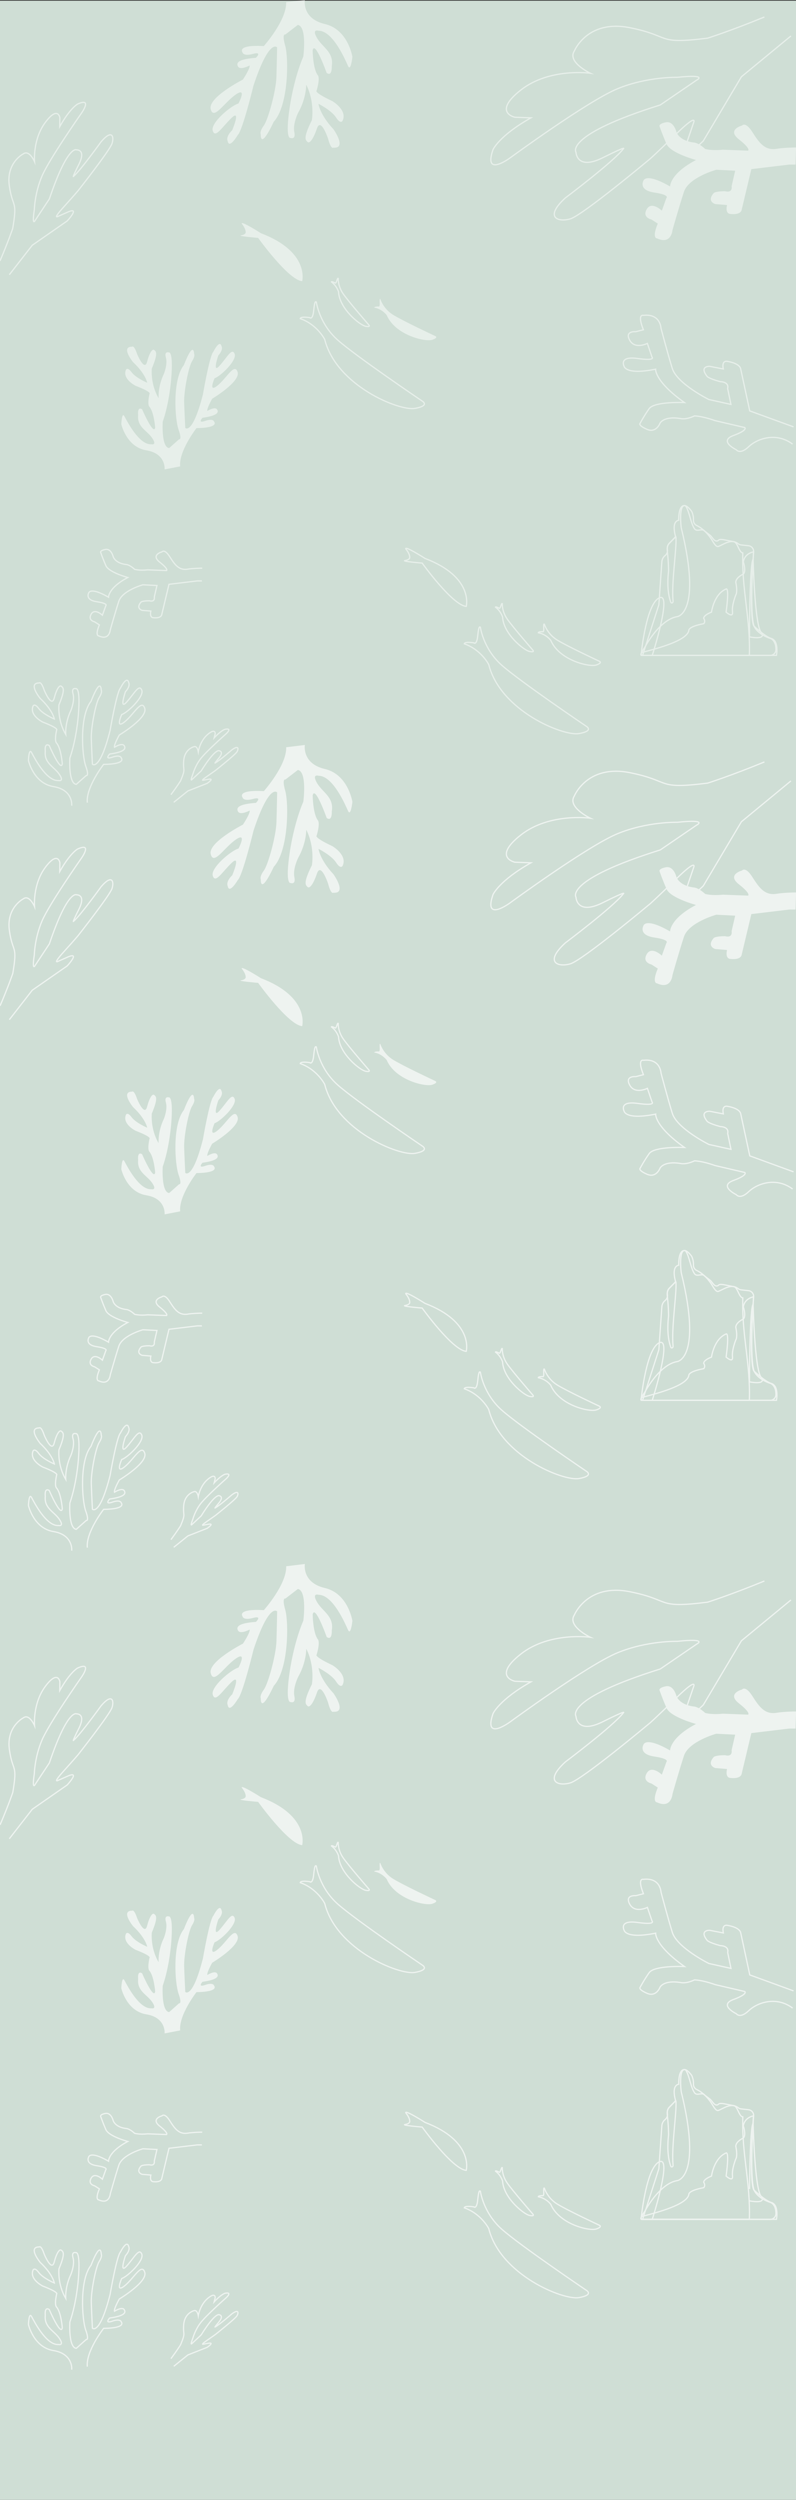 <?xml version="1.0" encoding="utf-8"?>
<!-- Generator: Adobe Illustrator 22.0.1, SVG Export Plug-In . SVG Version: 6.00 Build 0)  -->
<svg version="1.1" xmlns="http://www.w3.org/2000/svg" xmlns:xlink="http://www.w3.org/1999/xlink" x="0px" y="0px"
	 viewBox="0 0 1920 6023.2" style="enable-background:new 0 0 1920 6023.2;" xml:space="preserve">
<rect x="0" y="0" width="1920" height="6023.2" fill="#333333" stroke="none"/>
<style type="text/css">
	.st0{fill:#CFDED5;}
	.st1{opacity:0.5;}
	.st2{fill:none;stroke:#FFFFFF;stroke-width:3;stroke-miterlimit:10;}
	.st3{fill:#FFFFFF;}
	.st4{opacity:0.64;}
	.st5{display:none;}
</style>
<g id="圖層_1">
	<rect y="1.7" class="st0" width="1920" height="6023.2"/>
	<g class="st1">
		<path class="st2" d="M22.5,661.9l55.3-71l84.2-58.5c0,0,32.4-34.6,2.1-21.7l-24.2,10.7c0,0-14.1,8.1,14-23
			c28-31.1,34.4-38.9,34.4-38.9s76.6-97.1,82-113.9c5.3-16.8-0.1-34.8-26.4-4.1c0,0-49.4,68.7-66.2,83.1c0,0-5.9,8.2,12.4-28.3
			c18.3-36.4-5.2-35.2-5.2-35.2s-21-14.3-65.8,118.1L85,530.8c0,0-8.5,17-2.2-25.6c0,0,0.9-39.9,18.5-81
			c17.6-41.1,94.8-151,94.8-151s28.3-39.3-9.1-22.4c0,0-18.2,10.1-42.9,54.3l0.3-21.3c0,0-4.5-29.7-35.1,11.1
			c-30.6,40.9-26,94.6-26,94.6S70.7,360,56,370.9c0,0-41.5,21-33.5,76.8c8,55.8,20.1,31.8,8.2,102.7c0,0-10.5,31-30.7,78.2"/>
		<path class="st2" d="M419.1,1933.1l34.1-27.4l46.3-18.2c0,0,19.2-12.7,3.4-10l-12.6,2.3c0,0-7.6,2.2,9.2-9.3
			c16.7-11.6,20.6-14.5,20.6-14.5s47.1-37.3,51.5-44.6c4.4-7.4,3.8-16.5-12-4.9c0,0-31,26.9-40.6,31.8c0,0-3.7,3.2,9-12
			c12.7-15.2,1.5-17.2,1.5-17.2s-8.3-9.1-44.3,48.4l-21.9,20.5c0,0-5.9,7.1,1.8-12.4c0,0,4.9-18.8,17.8-36.2
			c12.9-17.5,61.7-60.7,61.7-60.7s17.8-15.4-1.8-11.6c0,0-9.7,2.7-26.3,20.9l2.5-10c0,0,1.2-14.6-17.8,1.3
			c-19,15.9-22.9,41.8-22.9,41.8s-2.6-15.4-10.7-11.9c0,0-21.9,5.3-24.4,32.6c-2.5,27.3,5.9,17.3-7.6,49.4c0,0-8.4,13.5-23.3,33.5"
			/>
		<path class="st2" d="M1914.1,1028.5L1808.4,990L1786.6,889c0,0-0.3-12.8-31.5-18.2c0,0-15.1-4.5-10.5,18.2l-33-6.4
			c0,0-25.3-0.9-6.5,23.6c0,0,1.4,5,32.3,13.4c0,0,21.6-0.2,17.7,16.5l8,38.3l-53.3-11.8c0,0-76.8-38-88.3-75.2
			c-11.5-37.2-27.2-96.8-27.2-96.8s-1.1-35.4-42.4-30.8c0,0-15.8-4.9,0,34.7l-18.5,4.7c0,0-27.1-2.6-14.6,20.4
			c12.5,23,42.7,7.8,42.7,7.8l11.1,32.8c0,0,10.7,9.9-35,3.5c-45.7-6.4-32.3,18.7-32.3,18.7s3.1,21.8,76.1,7.1c0,0-3,28.8,69.5,80.4
			c0,0-72.6-3.2-85.2,14.8c-12.6,18-21.8,35.3-21.8,35.3s-5.6,4.7,16.7,14.4c22.3,9.7,31.3-14.6,31.3-14.6s8.2-17.9,49.5-11.4
			c0,0,12.1,3.8,33.7-6.3c0,0,17.2-0.1,49.9,11.4l71.3,16.6c0,0,9,5.9-27.4,19.3c-36.4,13.4,7,34.2,7,34.2s8.8,12.8,30-7.3
			c21.1-20.1,67-35.5,105.8-6.3"/>
		<path class="st2" d="M1907.8,86.6l-119.5,98.4l-91.9,154.5c0,0-57.3,58.3-39,1.9l15.3-45c0,0,12.3-26-39.5,24.3
			c-51.7,50.3-64.8,61.7-64.8,61.7s-163.3,136.4-192.9,145c-29.7,8.6-63.3-3.5-11.9-50.5c0,0,116.3-87.4,139.6-117.9
			c0,0,13.8-10.4-49.2,21c-63.1,31.4-64.7-13.1-64.7-13.1s-29.5-41.1,203.3-114l87.8-59.9c0,0,29.5-14.6-46.9-6.7
			c0,0-72.3-2-144,27.5c-71.7,29.5-258,165.8-258,165.8s-66.6,50-42.2-19.4c0,0,15.2-33.6,91.4-76.3l-38.7-1.4
			c0,0-54.8-11.4,14.3-65.6c69-54.2,167.5-40.5,167.5-40.5s-56-26.5-38.6-53.3c0,0,31.1-76.8,133.8-56.4
			c102.7,20.4,61.2,41.1,187.9,25.2c0,0,54.5-17.1,136.9-51"/>
		<path class="st3" d="M397,1131c0,0,0.2-1.9,0-5c-0.8-10.6-6.8-34.9-44-41c-48-7.7-60.4-62.8-60.4-62.8s1.1-31.1,7.6-19.1
			c6.5,12,35.6,69.4,64.9,67.3c0,0,14.6,3.5,1.9-15.1c-12.7-18.6-36.6-26-33.8-55.5c0,0-2.7-21.2,9.5-13.8c0,0,28.4,65.4,31.6,43.9
			c0,0-2.9-36.8-13.7-49.6c0,0-6.1-3.4,0-31.6c0,0,6.8-3.6-33.6-19.2c0,0-32.4-16-23.3-38.4c0,0,3.3-8.2,13.7,5.7
			c10.3,13.9,37.7,25.4,37.7,25.4s-3.7-21.2-34.1-49.6c0,0-30.8-37.5-2.4-37.3c0,0,4.6-5,12.1,17.6c0,0,17.7,43,24,19.1
			c6.3-23.9,13.4-32.2,17.3-28.7c3.9,3.5,10.5,5.9-5.8,44.7c0,0-4,37.1,16.4,71.4c0,0-2.4-27.2,12.6-58.4c0,0,9.5-22.9,5-39.3
			c-4.6-16.4,6.9-12.6,6.9-12.6s11.5-5.4,5.9,63.4c0,0-4.1,56.9-20.5,103.7c0,0-3.9,61.2,15.5,63.4l23.9-21.2c0,0,8,2.5-1.1-22.8
			c-9.1-25.2-15.4-121.2,12.8-156.1c0,0,22.3-60,24.7-26.6c0,0,3.1,4.5-5.2,17.7c-8.2,13.3-19.9,72.3-18.9,99.7
			c1,27.4,2.7,60.8,2.7,60.8s17.3,18,42.6-81c0,0,16-93.5,25.1-102.6c0,0,15.2-30.7,19.7-13.5c0,0,5.4,7.9-7.8,22.5
			c0,0-15.5,45.4,3,24.8c18.6-20.6,29.9-44.3,36.4-28.9c6.5,15.4-33.3,53.8-48.4,59.1c0,0-16,35.8,6.6,17.9
			c22.6-17.9,41.4-56.3,49-33.1c7.6,23.2-61.3,64.4-61.3,64.4s-13.4,23.5-11.7,29.5c0,0,18.3-11.6,23.5-3.7
			c5.2,7.9-1.4,15.4-35.2,20.1c0,0-13.2,14.4,6.6,7.5c19.8-6.9,21.5,1.9,21.5,1.9s13.6,14.8-42.6,15.5c0,0-43.1,55.4-39.3,92.2"/>
		<path class="st2" d="M173,1941.2c0,0,0.2-1.9,0-5c-0.8-10.6-6.8-34.9-44-41c-48-7.7-60.4-62.8-60.4-62.8s1.1-31.1,7.6-19.1
			c6.5,12,35.6,69.4,64.9,67.3c0,0,14.6,3.5,1.9-15.1c-12.7-18.6-36.6-26-33.8-55.5c0,0-2.7-21.2,9.5-13.8c0,0,28.4,65.4,31.6,43.9
			c0,0-2.9-36.8-13.7-49.6c0,0-6.1-3.4,0-31.6c0,0,6.8-3.6-33.6-19.2c0,0-32.4-16-23.3-38.4c0,0,3.3-8.2,13.7,5.7
			c10.3,13.9,37.7,25.4,37.7,25.4s-3.7-21.2-34.1-49.6c0,0-30.8-37.5-2.4-37.3c0,0,4.6-5,12.1,17.6c0,0,17.7,43,24,19.1
			c6.3-23.9,13.4-32.2,17.3-28.7c3.9,3.5,10.5,5.9-5.8,44.7c0,0-4,37.1,16.4,71.4c0,0-2.4-27.2,12.6-58.4c0,0,9.5-22.9,5-39.3
			c-4.6-16.4,6.9-12.6,6.9-12.6s11.5-5.4,5.9,63.4c0,0-4.1,56.9-20.5,103.7c0,0-3.9,61.2,15.5,63.4l23.9-21.2c0,0,8,2.5-1.1-22.8
			c-9.1-25.2-15.4-121.2,12.8-156.1c0,0,22.3-60,24.7-26.6c0,0,3.1,4.5-5.2,17.7c-8.2,13.3-19.9,72.3-18.9,99.7
			c1,27.4,2.7,60.8,2.7,60.8s17.3,18,42.6-81c0,0,16-93.5,25.1-102.6c0,0,15.2-30.7,19.7-13.5c0,0,5.4,7.9-7.8,22.5
			c0,0-15.5,45.4,3,24.8c18.6-20.6,29.9-44.3,36.4-28.9c6.5,15.4-33.3,53.8-48.4,59.1c0,0-16,35.8,6.6,17.9
			c22.6-17.9,41.4-56.3,49-33.1c7.6,23.2-61.3,64.4-61.3,64.4s-13.4,23.5-11.7,29.5c0,0,18.3-11.6,23.5-3.7
			c5.2,7.9-1.4,15.4-35.2,20.1c0,0-13.2,14.4,6.6,7.5c19.8-6.9,21.5,1.9,21.5,1.9s13.6,14.8-42.6,15.5c0,0-43.1,55.4-39.3,92.2"/>
		<path class="st3" d="M735.4,0c0,0-0.4,2.2-0.4,5.9c0.1,12.6,5.1,41.8,48.7,52c56.1,13.1,66.3,79.1,66.3,79.1s-3.8,36.6-10.5,22
			C832.8,144.2,803,74,768.2,74c0,0-17-5.4-3.5,17.7c13.5,23,41.2,33.7,35.5,68.4c0,0,1.4,25.3-12.3,15.6c0,0-28.3-79.6-33.8-54.4
			c0,0,0.5,43.7,12.2,59.7c0,0,6.9,4.6-2.6,37.3c0,0-8.3,3.6,38.1,25.4c0,0,36.9,21.6,24.5,47.3c0,0-4.6,9.4-15.7-7.9
			c-11.1-17.3-42.4-33-42.4-33s2.7,25.4,36.2,61.4c0,0,33.3,46.8-0.2,44.3c0,0-5.8,5.6-12.9-21.8c0,0-17.4-52.2-26.8-24.5
			c-9.4,27.7-18.4,37-22.7,32.5c-4.3-4.5-11.9-7.8,10.4-52.3c0,0,7.8-43.5-13.6-85.7c0,0,0.7,32.3-19.6,68c0,0-13.1,26.3-9.1,46
			c4.1,19.7-9.1,14.4-9.1,14.4s-14,5.4-1.8-75.3c0,0,9.4-66.9,32.6-120.9c0,0,9.5-72-13.2-76.2l-30,23.1c0,0-9.2-3.5-0.5,27
			c8.7,30.5,8.3,144.5-27.8,183.5c0,0-31.2,69.1-31.3,29.4c0,0-3.3-5.5,7.5-20.5c10.8-15,29.4-83.9,30.4-116.3
			c1-32.5,1.7-72.1,1.7-72.1s-19-22.7-57,92.2c0,0-26.5,109.2-38,119.1c0,0-20.5,35.1-24.3,14.3c0,0-5.7-9.8,11-26
			c0,0,22.1-52.3-1.6-29.6c-23.6,22.8-38.9,49.9-45.3,31.2c-6.4-18.7,43.7-60.8,62-66c0,0,21.8-41-6.4-21.6
			c-28.2,19.3-53.5,63.2-60.6,35.2c-7.1-28,77.7-71.2,77.7-71.2s17.8-26.7,16.2-33.9c0,0-22.6,12.2-28.1,2.4
			c-5.5-9.8,2.9-18.1,43.2-20.9c0,0,16.7-15.9-7.2-9.4c-24,6.5-25.2-4-25.2-4s-14.9-18.6,51.5-14.9c0,0,55.4-62,53.9-105.7"/>
		<path class="st3" d="M1918.9,396.5c-1.3,0.2-13.8-0.1-15.7,0.1l-90.9,10.9l-23.3,97.9c0,0-0.8,13.1-27.4,10.1c0,0-12.9,0.5-8-21.5
			l-28.2-2.3c0,0-21.3-5.9-4.3-26c0,0,1.4-4.8,27.9-5c0,0,18.2,6,15.7-12.2l8.6-37.2l-45.5-2.3c0,0-66.6,18.2-78.1,53.3
			c-11.5,35.1-27.6,92-27.6,92s-2.6,36-37.2,20.1c0,0-13.5,0.8,1.7-35.7l-15.3-9.8c0,0-23-4.7-11.3-24.9
			c11.6-20.3,36.4,3.6,36.4,3.6l11-30.6c0,0,9.5-7.3-29.3-13.1c-38.8-5.8-26.3-28-26.3-28s3.7-21.6,64.5,13.4
			c0,0-1.1-30.4,62.5-63.8c0,0-61.3-16.4-71-38.3c-9.7-21.9-16.7-42.2-16.7-42.2s-4.5-6.3,14.8-10.3c19.3-3.9,25.7,23.4,25.7,23.4
			s6,20.6,41.2,25.2c0,0,10.4-0.7,28.1,15.6c0,0,14.5,4.7,42.6,1.8l60.9,2.3c0,0,7.9-3.6-22.1-27.2c-30-23.6,7.5-33.3,7.5-33.3
			s8.1-10.8,24.9,15.6c16.8,26.4,30.3,45.5,59.6,40.3c12.5-2.2,39.6-3.3,45.9-3"/>
		<path class="st2" d="M487,1399.6c-1,0.2-10.3-0.1-11.7,0.1l-67.7,8.1l-17.4,72.9c0,0-0.6,9.7-20.4,7.6c0,0-9.6,0.4-5.9-16l-21-1.7
			c0,0-15.9-4.4-3.2-19.4c0,0,1.1-3.6,20.8-3.7c0,0,13.5,4.5,11.7-9.1l6.4-27.7l-33.9-1.7c0,0-49.6,13.6-58.1,39.7
			c-8.5,26.1-20.5,68.5-20.5,68.5s-1.9,26.8-27.7,15c0,0-10.1,0.6,1.3-26.6l-11.4-7.3c0,0-17.1-3.5-8.4-18.6
			c8.7-15.1,27.1,2.6,27.1,2.6l8.2-22.8c0,0,7.1-5.4-21.8-9.7c-28.9-4.3-19.6-20.8-19.6-20.8s2.8-16.1,48,9.9
			c0,0-0.8-22.6,46.5-47.5c0,0-45.7-12.2-52.9-28.5c-7.2-16.3-12.4-31.4-12.4-31.4s-3.3-4.7,11-7.6c14.3-2.9,19.1,17.5,19.1,17.5
			s4.5,15.4,30.7,18.7c0,0,7.7-0.5,20.9,11.6c0,0,10.8,3.5,31.7,1.3l45.3,1.7c0,0,5.9-2.7-16.5-20.3c-22.3-17.6,5.6-24.8,5.6-24.8
			s6-8,18.5,11.6c12.5,19.6,22.5,33.9,44.3,30c9.3-1.6,29.5-2.4,34.2-2.2"/>
		<path class="st2" d="M1158.7,1511.2c0,0,6.8,51.8,51.4,91.4c44.6,39.6,203.8,147.1,203.8,147.1s20.3,11.2-17.5,17.8
			c-37.8,6.6-189.4-54.6-217.5-166.3c0,0-18-35.8-59-50c0,0-0.3-4.3,13.1-3.4c13.4,0.9,11.2,1.9,11.2,1.9s5.6,2.7,7.8-15.3
			C1154,1516.5,1155.1,1508,1158.7,1511.2z"/>
		<path class="st2" d="M1211.6,1454.5c0,0-1.3,18,11.7,36.8c13,18.8,61.7,74.8,61.7,74.8s6.4,6.3-7.5,3.6
			c-13.9-2.7-63.1-42.3-65.2-82.8c0,0-3.8-14.1-17.3-24.1c0,0,0.2-1.5,4.9,0.6c4.7,2,3.8,2.1,3.8,2.1s1.8,1.6,3.8-4.1
			C1209.5,1455.6,1210.5,1452.9,1211.6,1454.5z"/>
		<path class="st2" d="M1313,1503.8c0,0,6.8,22.8,29.7,37.5c22.9,14.6,102.3,51.6,102.3,51.6s10,3.6-6.6,9.3s-89.2-11-109.9-59.3
			c0,0-10.7-14.8-30.1-18.3c0,0-0.5-1.9,5.6-2.5c6.1-0.5,5.2,0.1,5.2,0.1s2.7,0.8,2.4-7.5C1311.3,1506.5,1311.1,1502.6,1313,1503.8z
			"/>
		<path class="st2" d="M1018.3,1356.7c0,0,73.1,101.8,106.3,104.3c0,0,18.9-70.5-99.5-115.6c0,0-48.4-30.9-46.4-23.1
			c0,0,10.1,11.8,9.6,21.1c0,0,0.4,5.1-11,7.1C965.8,1352.4,1018.3,1356.7,1018.3,1356.7z"/>
		<path class="st2" d="M763,727.7c0,0,6.8,51.8,51.4,91.4c44.6,39.6,203.8,147.1,203.8,147.1s20.3,11.2-17.5,17.8
			c-37.8,6.6-189.4-54.6-217.5-166.3c0,0-18-35.8-59-50c0,0-0.3-4.3,13.1-3.4c13.4,0.9,11.2,1.9,11.2,1.9s5.6,2.7,7.8-15.3
			C758.3,733,759.4,724.5,763,727.7z"/>
		<path class="st2" d="M815.9,670.9c0,0-1.3,18,11.7,36.8c13,18.8,61.7,74.8,61.7,74.8s6.4,6.3-7.5,3.6
			c-13.9-2.7-63.1-42.3-65.2-82.8c0,0-3.8-14.1-17.3-24.1c0,0,0.2-1.5,4.9,0.6c4.7,2,3.8,2.1,3.8,2.1s1.8,1.6,3.8-4.1
			C813.8,672.1,814.8,669.4,815.9,670.9z"/>
		<path class="st3" d="M917.3,720.3c0,0,6.8,22.8,29.7,37.5c22.9,14.6,102.3,51.6,102.3,51.6s10,3.6-6.6,9.3s-89.2-11-109.9-59.3
			c0,0-10.7-14.8-30.1-18.3c0,0-0.5-1.9,5.6-2.5c6.1-0.5,5.2,0.1,5.2,0.1s2.7,0.8,2.4-7.5C915.6,723,915.4,719.1,917.3,720.3z"/>
		<path class="st3" d="M622.6,573.2c0,0,73.1,101.8,106.3,104.3c0,0,18.9-70.5-99.5-115.6c0,0-48.4-30.9-46.4-23.1
			c0,0,10.1,11.8,9.6,21.1c0,0,0.4,5.1-11,7.1C570.1,568.9,622.6,573.2,622.6,573.2z"/>
		<g>
			<g>
				<path class="st2" d="M1816.6,1347.8c0,0,3.5,154.8,18.9,175.2c15.4,20.4-27.7,11.5-27.7,11.5S1808.2,1352.7,1816.6,1347.8z"/>
				<g>
					<path class="st2" d="M1547.1,1579c-0.4,0-0.8-0.4-0.8-0.8c1.1-10.7,13.3-123.8,44-137.8c32.3-14.7-17,138.6-17,138.6H1547.1z"
						/>
					<path class="st2" d="M1769.8,1305.1l-23.9-4.7c-1.1,0-11.1-2.2-12.9,1.5c-9.1,6.5-14.5-7.9-20.5-12.5l-12.8-9.8
						c-5.8-7.6-18.3,2.5-24.1-5.1c-9.7-12.8-12.6-43.2-22.3-56c-2.2-0.6-4-0.4-5.3,0c-12,3.8-10.9,34.9-10.9,34.9
						c-19.1,3.8-7.4,39.9-7.4,39.9l-15.1,15.5c-4,4.1-5.8,9.8-4.8,15.4c1.2,7-2.4,11.9-6.1,14.9c-4.4,3.6-6.9,9.1-7.3,14.7
						l-7.2,103.4L1550,1579h257.5c2.9-89.2-18.7-157.4-15.8-246.7C1782.2,1331.1,1779.3,1306.3,1769.8,1305.1"/>
					<path class="st2" d="M1550,1579c-9.8-0.1,2.1-13.6,7.4-23c13.2-23.5,42.8-64.9,76.3-70.3c0,0,60.1-7.7,9.6-213.6
						c-0.1-0.6-0.2-1.2-0.3-1.8c-1-8.9-7.9-80.2,24.2-39.8c0.8,1,1.4,2,1.9,3.2c1.4,3.3,4,10.8,3.6,19.5c-0.3,5.5,2.9,10.7,7.8,13
						c8.8,4.2,22.3,13.2,35.1,32.4c3.5,5.2,10.9,20.1,16.8,18.1c11.8-4,31.1-20.1,48.2-6.6c2,1.6,4.4,2.5,6.8,2.8l18.1,2
						c7.4,0.8,12.8,7.4,12.3,14.9c-2.7,38.2-9.2,146.9,0.8,178.1c0.2,0.7,0.5,1.3,0.8,1.9c2.1,4.4,11.3,19.5,39.4,28.7
						c0,0,13,4.1,12.8,26.9c-0.1,7.6-6.4,13.8-13.9,13.7H1550z"/>
					<path class="st2" d="M1630.5,1295.3c1.7,29.1-11.4,110.6-7,153.3c0.4,4.2-4.3,5.9-5.7,2c-5.1-14.2-9.4-37.8-5.2-74.8
						c0-0.1,0-0.1,0-0.1c0.1-1.7-0.2-24.3-3-47.5c-1.4-11.6,2.6-16.8,3.7-18.1l13.6-13.9C1628.9,1293.9,1630.2,1290.9,1630.5,1295.3
						z"/>
					<path class="st2" d="M1818,1507.8c0,0,26.8,25.8,42.5,30.6c19,5.7,12.4,40.6,12.4,40.6h-325.4c-0.7,0-1.4-0.4-1.6-1.2
						c-0.4-2.2,1.3-5.5,3.4-6c33.5-8.8,107.8-27.7,112.2-52.7c0,0-2.6-9.2,35.9-16.4c0,0,5.3-4.7,0-12.8c0,0-1.7-7,18.8-15.1
						c0,0,5.5-43.1,35.2-55.7c0,0,8.4-6.8,0,55.7c0,0,17.4,15.6,15.4-0.7c-2-16.3,8.1-40.9,8.1-40.9s4.7-5.6,0-29.6
						c0,0-2.3-10.4,18.2-20.6c0,0,7.2-4.9,0-29c0,0,0.7-18.6,24-24.4C1817.2,1329.7,1806.6,1483,1818,1507.8z"/>
				</g>
			</g>
		</g>
	</g>
	<g class="st4">
		<path class="st2" d="M22.5,2456.8l55.3-71l84.2-58.5c0,0,32.4-34.6,2.1-21.7l-24.2,10.7c0,0-14.1,8.1,14-23
			c28-31.1,34.4-38.9,34.4-38.9s76.6-97.1,82-113.9c5.3-16.8-0.1-34.8-26.4-4.1c0,0-49.4,68.7-66.2,83.1c0,0-5.9,8.2,12.4-28.3
			c18.3-36.4-5.2-35.2-5.2-35.2s-21-14.3-65.8,118.1L85,2325.7c0,0-8.5,17-2.2-25.6c0,0,0.9-39.9,18.5-81
			c17.6-41.1,94.8-151,94.8-151s28.3-39.3-9.1-22.4c0,0-18.2,10.1-42.9,54.3l0.3-21.3c0,0-4.5-29.7-35.1,11.1
			c-30.6,40.9-26,94.6-26,94.6s-12.5-29.7-27.1-18.7c0,0-41.5,21-33.5,76.8c8,55.8,20.1,31.8,8.2,102.7c0,0-10.5,31-30.7,78.2"/>
		<path class="st2" d="M419.1,3728l34.1-27.4l46.3-18.2c0,0,19.2-12.7,3.4-10l-12.6,2.3c0,0-7.6,2.2,9.2-9.3
			c16.7-11.6,20.6-14.5,20.6-14.5s47.1-37.3,51.5-44.6c4.4-7.4,3.8-16.5-12-4.9c0,0-31,26.9-40.6,31.8c0,0-3.7,3.2,9-12
			c12.7-15.2,1.5-17.2,1.5-17.2s-8.3-9.1-44.3,48.4l-21.9,20.5c0,0-5.9,7.1,1.8-12.4c0,0,4.9-18.8,17.8-36.2
			c12.9-17.5,61.7-60.7,61.7-60.7s17.8-15.4-1.8-11.6c0,0-9.7,2.7-26.3,20.9l2.5-10c0,0,1.2-14.6-17.8,1.3
			c-19,15.9-22.9,41.8-22.9,41.8s-2.6-15.4-10.7-11.9c0,0-21.9,5.3-24.4,32.6c-2.5,27.3,5.9,17.3-7.6,49.4c0,0-8.4,13.5-23.3,33.5"
			/>
		<path class="st2" d="M1914.1,2823.4l-105.6-38.5l-21.8-101.1c0,0-0.3-12.8-31.5-18.2c0,0-15.1-4.5-10.5,18.2l-33-6.4
			c0,0-25.3-0.9-6.5,23.6c0,0,1.4,5,32.3,13.4c0,0,21.6-0.2,17.7,16.5l8,38.3l-53.3-11.8c0,0-76.8-38-88.3-75.2
			c-11.5-37.2-27.2-96.8-27.2-96.8s-1.1-35.4-42.4-30.8c0,0-15.8-4.9,0,34.7l-18.5,4.7c0,0-27.1-2.6-14.6,20.4
			c12.5,23,42.7,7.8,42.7,7.8l11.1,32.8c0,0,10.7,9.9-35,3.5c-45.7-6.4-32.3,18.7-32.3,18.7s3.1,21.8,76.1,7.1c0,0-3,28.8,69.5,80.4
			c0,0-72.6-3.2-85.2,14.8c-12.6,18-21.8,35.3-21.8,35.3s-5.6,4.7,16.7,14.4c22.3,9.7,31.3-14.6,31.3-14.6s8.2-17.9,49.5-11.4
			c0,0,12.1,3.8,33.7-6.3c0,0,17.2-0.1,49.9,11.4l71.3,16.6c0,0,9,5.9-27.4,19.3c-36.4,13.4,7,34.2,7,34.2s8.8,12.8,30-7.3
			c21.1-20.1,67-35.5,105.8-6.3"/>
		<path class="st2" d="M1907.8,1881.5l-119.5,98.4l-91.9,154.5c0,0-57.3,58.3-39,1.9l15.3-45c0,0,12.3-26-39.5,24.3
			c-51.7,50.3-64.8,61.7-64.8,61.7s-163.3,136.4-192.9,145c-29.7,8.6-63.3-3.5-11.9-50.5c0,0,116.3-87.4,139.6-117.9
			c0,0,13.8-10.4-49.2,21c-63.1,31.4-64.7-13.1-64.7-13.1s-29.5-41.1,203.3-114l87.8-59.9c0,0,29.5-14.6-46.9-6.7
			c0,0-72.3-2-144,27.5c-71.7,29.5-258,165.8-258,165.8s-66.6,50-42.2-19.4c0,0,15.2-33.6,91.4-76.3l-38.7-1.4
			c0,0-54.8-11.4,14.3-65.6c69-54.2,167.5-40.5,167.5-40.5s-56-26.5-38.6-53.3c0,0,31.1-76.8,133.8-56.4
			c102.7,20.4,61.2,41.1,187.9,25.2c0,0,54.5-17.1,136.9-51"/>
		<path class="st3" d="M397,2925.9c0,0,0.2-1.9,0-5c-0.8-10.6-6.8-34.9-44-41c-48-7.7-60.4-62.8-60.4-62.8s1.1-31.1,7.6-19.1
			c6.5,12,35.6,69.4,64.9,67.3c0,0,14.6,3.5,1.9-15.1c-12.7-18.6-36.6-26-33.8-55.5c0,0-2.7-21.2,9.5-13.8c0,0,28.4,65.4,31.6,43.9
			c0,0-2.9-36.8-13.7-49.6c0,0-6.1-3.4,0-31.6c0,0,6.8-3.6-33.6-19.2c0,0-32.4-16-23.3-38.4c0,0,3.3-8.2,13.7,5.7
			c10.3,13.9,37.7,25.4,37.7,25.4s-3.7-21.2-34.1-49.6c0,0-30.8-37.5-2.4-37.3c0,0,4.6-5,12.1,17.6c0,0,17.7,43,24,19.1
			c6.3-23.9,13.4-32.2,17.3-28.7c3.9,3.5,10.5,5.9-5.8,44.7c0,0-4,37.1,16.4,71.4c0,0-2.4-27.2,12.6-58.4c0,0,9.5-22.9,5-39.3
			c-4.6-16.4,6.9-12.6,6.9-12.6s11.5-5.4,5.9,63.4c0,0-4.1,56.9-20.5,103.7c0,0-3.9,61.2,15.5,63.4l23.9-21.2c0,0,8,2.5-1.1-22.8
			c-9.1-25.2-15.4-121.2,12.8-156.1c0,0,22.3-60,24.7-26.6c0,0,3.1,4.5-5.2,17.7c-8.2,13.3-19.9,72.3-18.9,99.7
			c1,27.4,2.7,60.8,2.7,60.8s17.3,18,42.6-81c0,0,16-93.5,25.1-102.6c0,0,15.2-30.7,19.7-13.5c0,0,5.4,7.9-7.8,22.5
			c0,0-15.5,45.4,3,24.8c18.6-20.6,29.9-44.3,36.4-28.9c6.5,15.4-33.3,53.8-48.4,59.1c0,0-16,35.8,6.6,17.9
			c22.6-17.9,41.4-56.3,49-33.1c7.6,23.2-61.3,64.4-61.3,64.4s-13.4,23.5-11.7,29.5c0,0,18.3-11.6,23.5-3.7
			c5.2,7.9-1.4,15.4-35.2,20.1c0,0-13.2,14.4,6.6,7.5c19.8-6.9,21.5,1.9,21.5,1.9s13.6,14.8-42.6,15.5c0,0-43.1,55.4-39.3,92.2"/>
		<path class="st2" d="M173,3736.1c0,0,0.2-1.9,0-5c-0.8-10.6-6.8-34.9-44-41c-48-7.7-60.4-62.8-60.4-62.8s1.1-31.1,7.6-19.1
			c6.5,12,35.6,69.4,64.9,67.3c0,0,14.6,3.5,1.9-15.1c-12.7-18.6-36.6-26-33.8-55.5c0,0-2.7-21.2,9.5-13.8c0,0,28.4,65.4,31.6,43.9
			c0,0-2.9-36.8-13.7-49.6c0,0-6.1-3.4,0-31.6c0,0,6.8-3.6-33.6-19.2c0,0-32.4-16-23.3-38.4c0,0,3.3-8.2,13.7,5.7
			c10.3,13.9,37.7,25.4,37.7,25.4s-3.7-21.2-34.1-49.6c0,0-30.8-37.5-2.4-37.3c0,0,4.6-5,12.1,17.6c0,0,17.7,43,24,19.1
			c6.3-23.9,13.4-32.2,17.3-28.7c3.9,3.5,10.5,5.9-5.8,44.7c0,0-4,37.1,16.4,71.4c0,0-2.4-27.2,12.6-58.4c0,0,9.5-22.9,5-39.3
			c-4.6-16.4,6.9-12.6,6.9-12.6s11.5-5.4,5.9,63.4c0,0-4.1,56.9-20.5,103.7c0,0-3.9,61.2,15.5,63.4l23.9-21.2c0,0,8,2.5-1.1-22.8
			c-9.1-25.2-15.4-121.2,12.8-156.1c0,0,22.3-60,24.7-26.6c0,0,3.1,4.5-5.2,17.7c-8.2,13.3-19.9,72.3-18.9,99.7
			c1,27.4,2.7,60.8,2.7,60.8s17.3,18,42.6-81c0,0,16-93.5,25.1-102.6c0,0,15.2-30.7,19.7-13.5c0,0,5.4,7.9-7.8,22.5
			c0,0-15.5,45.4,3,24.8c18.6-20.6,29.9-44.3,36.4-28.9c6.5,15.4-33.3,53.8-48.4,59.1c0,0-16,35.8,6.6,17.9
			c22.6-17.9,41.4-56.3,49-33.1c7.6,23.2-61.3,64.4-61.3,64.4s-13.4,23.5-11.7,29.5c0,0,18.3-11.6,23.5-3.7
			c5.2,7.9-1.4,15.4-35.2,20.1c0,0-13.2,14.4,6.6,7.5c19.8-6.9,21.5,1.9,21.5,1.9s13.6,14.8-42.6,15.5c0,0-43.1,55.4-39.3,92.2"/>
		<path class="st3" d="M735.4,1794.9c0,0-0.4,2.2-0.4,5.9c0.1,12.6,5.1,41.8,48.7,52c56.1,13.1,66.3,79.1,66.3,79.1
			s-3.8,36.6-10.5,22c-6.7-14.7-36.4-84.8-71.2-84.8c0,0-17-5.4-3.5,17.7c13.5,23,41.2,33.7,35.5,68.4c0,0,1.4,25.3-12.3,15.6
			c0,0-28.3-79.6-33.8-54.4c0,0,0.5,43.7,12.2,59.7c0,0,6.9,4.6-2.6,37.3c0,0-8.3,3.6,38.1,25.4c0,0,36.9,21.6,24.5,47.3
			c0,0-4.6,9.4-15.7-7.9c-11.1-17.3-42.4-33-42.4-33s2.7,25.4,36.2,61.4c0,0,33.3,46.8-0.2,44.3c0,0-5.8,5.6-12.9-21.8
			c0,0-17.4-52.2-26.8-24.5c-9.4,27.7-18.4,37-22.7,32.5c-4.3-4.5-11.9-7.8,10.4-52.3c0,0,7.8-43.5-13.6-85.7c0,0,0.7,32.3-19.6,68
			c0,0-13.1,26.3-9.1,46c4.1,19.7-9.1,14.4-9.1,14.4s-14,5.4-1.8-75.3c0,0,9.4-66.9,32.6-120.9c0,0,9.5-72-13.2-76.2l-30,23.1
			c0,0-9.2-3.5-0.5,27c8.7,30.5,8.3,144.5-27.8,183.5c0,0-31.2,69.1-31.3,29.4c0,0-3.3-5.5,7.5-20.5c10.8-15,29.4-83.9,30.4-116.3
			c1-32.5,1.7-72.1,1.7-72.1s-19-22.7-57,92.2c0,0-26.5,109.2-38,119.1c0,0-20.5,35.1-24.3,14.3c0,0-5.7-9.8,11-26
			c0,0,22.1-52.3-1.6-29.6c-23.6,22.8-38.9,49.9-45.3,31.2c-6.4-18.7,43.7-60.8,62-66c0,0,21.8-41-6.4-21.6
			c-28.2,19.3-53.5,63.2-60.6,35.2c-7.1-28,77.7-71.2,77.7-71.2s17.8-26.7,16.2-33.9c0,0-22.6,12.2-28.1,2.4
			c-5.5-9.8,2.9-18.1,43.2-20.9c0,0,16.7-15.9-7.2-9.4c-24,6.5-25.2-4-25.2-4s-14.9-18.6,51.5-14.9c0,0,55.4-62,53.9-105.7"/>
		<path class="st3" d="M1918.9,2191.4c-1.3,0.2-13.8-0.1-15.7,0.1l-90.9,10.9l-23.3,97.9c0,0-0.8,13.1-27.4,10.1
			c0,0-12.9,0.5-8-21.5l-28.2-2.3c0,0-21.3-5.9-4.3-26c0,0,1.4-4.8,27.9-5c0,0,18.2,6,15.7-12.2l8.6-37.2l-45.5-2.3
			c0,0-66.6,18.2-78.1,53.3c-11.5,35.1-27.6,92-27.6,92s-2.6,36-37.2,20.1c0,0-13.5,0.8,1.7-35.7l-15.3-9.8c0,0-23-4.7-11.3-24.9
			c11.6-20.3,36.4,3.6,36.4,3.6l11-30.6c0,0,9.5-7.3-29.3-13.1c-38.8-5.8-26.3-28-26.3-28s3.7-21.6,64.5,13.4
			c0,0-1.1-30.4,62.5-63.8c0,0-61.3-16.4-71-38.3c-9.7-21.9-16.7-42.2-16.7-42.2s-4.5-6.3,14.8-10.3c19.3-3.9,25.7,23.4,25.7,23.4
			s6,20.6,41.2,25.2c0,0,10.4-0.7,28.1,15.6c0,0,14.5,4.7,42.6,1.8l60.9,2.3c0,0,7.9-3.6-22.1-27.2c-30-23.6,7.5-33.3,7.5-33.3
			s8.1-10.8,24.9,15.6c16.8,26.4,30.3,45.5,59.6,40.3c12.5-2.2,39.6-3.3,45.9-3"/>
		<path class="st2" d="M487,3194.5c-1,0.2-10.3-0.1-11.7,0.1l-67.7,8.1l-17.4,72.9c0,0-0.6,9.7-20.4,7.6c0,0-9.6,0.4-5.9-16l-21-1.7
			c0,0-15.9-4.4-3.2-19.4c0,0,1.1-3.6,20.8-3.7c0,0,13.5,4.5,11.7-9.1l6.4-27.7l-33.9-1.7c0,0-49.6,13.6-58.1,39.7
			c-8.5,26.1-20.5,68.5-20.5,68.5s-1.9,26.8-27.7,15c0,0-10.1,0.6,1.3-26.6l-11.4-7.3c0,0-17.1-3.5-8.4-18.6
			c8.7-15.1,27.1,2.6,27.1,2.6l8.2-22.8c0,0,7.1-5.4-21.8-9.7c-28.9-4.3-19.6-20.8-19.6-20.8s2.8-16.1,48,9.9
			c0,0-0.8-22.6,46.5-47.5c0,0-45.7-12.2-52.9-28.5c-7.2-16.3-12.4-31.4-12.4-31.4s-3.3-4.7,11-7.6c14.3-2.9,19.1,17.5,19.1,17.5
			s4.5,15.4,30.7,18.7c0,0,7.7-0.5,20.9,11.6c0,0,10.8,3.5,31.7,1.3l45.3,1.7c0,0,5.9-2.7-16.5-20.3c-22.3-17.6,5.6-24.8,5.6-24.8
			s6-8,18.5,11.6c12.5,19.6,22.5,33.9,44.3,30c9.3-1.6,29.5-2.4,34.2-2.2"/>
		<path class="st2" d="M1158.7,3306c0,0,6.8,51.8,51.4,91.4c44.6,39.6,203.8,147.1,203.8,147.1s20.3,11.2-17.5,17.9
			c-37.8,6.6-189.4-54.6-217.5-166.3c0,0-18-35.8-59-50c0,0-0.3-4.3,13.1-3.4c13.4,0.9,11.2,1.9,11.2,1.9s5.6,2.7,7.8-15.3
			C1154,3311.4,1155.1,3302.9,1158.7,3306z"/>
		<path class="st2" d="M1211.6,3249.3c0,0-1.3,18,11.7,36.8c13,18.8,61.7,74.8,61.7,74.8s6.4,6.3-7.5,3.6
			c-13.9-2.7-63.1-42.3-65.2-82.8c0,0-3.8-14.1-17.3-24.1c0,0,0.2-1.5,4.9,0.6c4.7,2,3.8,2.1,3.8,2.1s1.8,1.6,3.8-4.1
			C1209.5,3250.5,1210.5,3247.8,1211.6,3249.3z"/>
		<path class="st2" d="M1313,3298.6c0,0,6.8,22.8,29.7,37.5c22.9,14.6,102.3,51.6,102.3,51.6s10,3.6-6.6,9.3
			c-16.6,5.7-89.2-11-109.9-59.3c0,0-10.7-14.8-30.1-18.3c0,0-0.5-1.9,5.6-2.5c6.1-0.5,5.2,0.1,5.2,0.1s2.7,0.8,2.4-7.4
			C1311.3,3301.4,1311.1,3297.5,1313,3298.6z"/>
		<path class="st2" d="M1018.3,3151.6c0,0,73.1,101.8,106.3,104.3c0,0,18.9-70.5-99.5-115.6c0,0-48.4-30.9-46.4-23.1
			c0,0,10.1,11.8,9.6,21.1c0,0,0.4,5.1-11,7.1C965.8,3147.3,1018.3,3151.6,1018.3,3151.6z"/>
		<path class="st2" d="M763,2522.5c0,0,6.8,51.8,51.4,91.4c44.6,39.6,203.8,147.1,203.8,147.1s20.3,11.2-17.5,17.9
			c-37.8,6.6-189.4-54.6-217.5-166.3c0,0-18-35.8-59-50c0,0-0.3-4.3,13.1-3.4c13.4,0.9,11.2,1.9,11.2,1.9s5.6,2.7,7.8-15.3
			C758.3,2527.9,759.4,2519.4,763,2522.5z"/>
		<path class="st2" d="M815.9,2465.8c0,0-1.3,18,11.7,36.8c13,18.8,61.7,74.8,61.7,74.8s6.4,6.3-7.5,3.6
			c-13.9-2.7-63.1-42.3-65.2-82.8c0,0-3.8-14.1-17.3-24.1c0,0,0.2-1.5,4.9,0.6c4.7,2,3.8,2.1,3.8,2.1s1.8,1.6,3.8-4.1
			C813.8,2467,814.8,2464.3,815.9,2465.8z"/>
		<path class="st3" d="M917.3,2515.1c0,0,6.8,22.8,29.7,37.5c22.9,14.6,102.3,51.6,102.3,51.6s10,3.6-6.6,9.3
			c-16.6,5.7-89.2-11-109.9-59.3c0,0-10.7-14.8-30.1-18.3c0,0-0.5-1.9,5.6-2.5c6.1-0.5,5.2,0.1,5.2,0.1s2.7,0.8,2.4-7.4
			C915.6,2517.9,915.4,2514,917.3,2515.1z"/>
		<path class="st3" d="M622.6,2368.1c0,0,73.1,101.8,106.3,104.3c0,0,18.9-70.5-99.5-115.6c0,0-48.4-30.9-46.4-23.1
			c0,0,10.1,11.8,9.6,21.1c0,0,0.4,5.1-11,7.1C570.1,2363.8,622.6,2368.1,622.6,2368.1z"/>
		<g>
			<g>
				<path class="st2" d="M1816.6,3142.7c0,0,3.5,154.8,18.9,175.2c15.4,20.4-27.7,11.5-27.7,11.5S1808.2,3147.6,1816.6,3142.7z"/>
				<g>
					<path class="st2" d="M1547.1,3373.8c-0.4,0-0.8-0.4-0.8-0.8c1.1-10.7,13.3-123.8,44-137.8c32.3-14.7-17,138.6-17,138.6H1547.1z
						"/>
					<path class="st2" d="M1769.8,3100l-23.9-4.7c-1.1,0-11.1-2.2-12.9,1.5c-9.1,6.5-14.5-7.9-20.5-12.5l-12.8-9.8
						c-5.8-7.6-18.3,2.5-24.1-5.1c-9.7-12.8-12.6-43.2-22.3-56c-2.2-0.6-4-0.4-5.3,0c-12,3.8-10.9,34.9-10.9,34.9
						c-19.1,3.8-7.4,39.9-7.4,39.9l-15.1,15.5c-4,4.1-5.8,9.8-4.8,15.4c1.2,7-2.4,11.9-6.1,14.9c-4.4,3.6-6.9,9.1-7.3,14.7
						l-7.2,103.4l-39.2,121.7h257.5c2.9-89.2-18.7-157.4-15.8-246.7C1782.2,3126,1779.3,3101.1,1769.8,3100"/>
					<path class="st2" d="M1550,3373.8c-9.8-0.1,2.1-13.6,7.4-23c13.2-23.5,42.8-64.9,76.3-70.3c0,0,60.1-7.7,9.6-213.6
						c-0.1-0.6-0.2-1.2-0.3-1.8c-1-8.9-7.9-80.2,24.2-39.8c0.8,1,1.4,2,1.9,3.2c1.4,3.3,4,10.8,3.6,19.5c-0.3,5.5,2.9,10.7,7.8,13
						c8.8,4.2,22.3,13.2,35.1,32.4c3.5,5.2,10.9,20.1,16.8,18.1c11.8-4,31.1-20.1,48.2-6.6c2,1.6,4.4,2.5,6.8,2.8l18.1,2
						c7.4,0.8,12.8,7.4,12.3,14.9c-2.7,38.2-9.2,146.9,0.8,178.1c0.2,0.7,0.5,1.3,0.8,1.9c2.1,4.4,11.3,19.5,39.4,28.7
						c0,0,13,4.1,12.8,26.9c-0.1,7.6-6.4,13.8-13.9,13.7H1550z"/>
					<path class="st2" d="M1630.5,3090.2c1.7,29.1-11.4,110.6-7,153.3c0.4,4.2-4.3,5.9-5.7,2c-5.1-14.2-9.4-37.8-5.2-74.8
						c0-0.1,0-0.1,0-0.1c0.1-1.7-0.2-24.3-3-47.5c-1.4-11.6,2.6-16.8,3.7-18.1l13.6-13.9C1628.9,3088.8,1630.2,3085.8,1630.5,3090.2
						z"/>
					<path class="st2" d="M1818,3302.7c0,0,26.8,25.8,42.5,30.6c19,5.7,12.4,40.6,12.4,40.6h-325.4c-0.7,0-1.4-0.4-1.6-1.2
						c-0.4-2.2,1.3-5.5,3.4-6c33.5-8.8,107.8-27.7,112.2-52.7c0,0-2.6-9.2,35.9-16.4c0,0,5.3-4.7,0-12.8c0,0-1.7-7,18.8-15.1
						c0,0,5.5-43.1,35.2-55.7c0,0,8.4-6.8,0,55.7c0,0,17.4,15.6,15.4-0.7c-2-16.3,8.1-40.9,8.1-40.9s4.7-5.6,0-29.6
						c0,0-2.3-10.4,18.2-20.6c0,0,7.2-4.9,0-29c0,0,0.7-18.6,24-24.4C1817.2,3124.6,1806.6,3277.8,1818,3302.7z"/>
				</g>
			</g>
		</g>
	</g>
	<g class="st4">
		<path class="st2" d="M22.5,4430.2l55.3-71l84.2-58.5c0,0,32.4-34.6,2.1-21.7l-24.2,10.7c0,0-14.1,8.1,14-23
			c28-31.1,34.4-38.9,34.4-38.9s76.6-97.1,82-113.9c5.3-16.8-0.1-34.8-26.4-4.1c0,0-49.4,68.7-66.2,83.1c0,0-5.9,8.2,12.4-28.3
			c18.3-36.4-5.2-35.2-5.2-35.2s-21-14.3-65.8,118.1L85,4299c0,0-8.5,17-2.2-25.6c0,0,0.9-39.9,18.5-81c17.6-41.1,94.8-151,94.8-151
			s28.3-39.3-9.1-22.4c0,0-18.2,10.1-42.9,54.3l0.3-21.3c0,0-4.5-29.7-35.1,11.1c-30.6,40.9-26,94.6-26,94.6s-12.5-29.7-27.1-18.7
			c0,0-41.5,21-33.5,76.8c8,55.8,20.1,31.8,8.2,102.7c0,0-10.5,31-30.7,78.2"/>
		<path class="st2" d="M419.1,5701.3l34.1-27.4l46.3-18.2c0,0,19.2-12.7,3.4-10l-12.6,2.3c0,0-7.6,2.2,9.2-9.3
			c16.7-11.6,20.6-14.5,20.6-14.5s47.1-37.3,51.5-44.6c4.4-7.4,3.8-16.5-12-4.9c0,0-31,26.9-40.6,31.8c0,0-3.7,3.2,9-12
			c12.7-15.2,1.5-17.2,1.5-17.2s-8.3-9.1-44.3,48.4l-21.9,20.5c0,0-5.9,7.1,1.8-12.4c0,0,4.9-18.8,17.8-36.2
			c12.9-17.5,61.7-60.7,61.7-60.7s17.8-15.4-1.8-11.6c0,0-9.7,2.7-26.3,20.9l2.5-10c0,0,1.2-14.6-17.8,1.3
			c-19,15.9-22.9,41.8-22.9,41.8s-2.6-15.4-10.7-11.9c0,0-21.9,5.3-24.4,32.6c-2.5,27.3,5.9,17.3-7.6,49.4c0,0-8.4,13.5-23.3,33.5"
			/>
		<path class="st2" d="M1914.1,4796.8l-105.6-38.5l-21.8-101.1c0,0-0.3-12.8-31.5-18.2c0,0-15.1-4.5-10.5,18.2l-33-6.4
			c0,0-25.3-0.9-6.5,23.6c0,0,1.4,5,32.3,13.4c0,0,21.6-0.2,17.7,16.5l8,38.3l-53.3-11.8c0,0-76.8-38-88.3-75.2
			c-11.5-37.2-27.2-96.8-27.2-96.8s-1.1-35.4-42.4-30.8c0,0-15.8-4.9,0,34.7l-18.5,4.7c0,0-27.1-2.6-14.6,20.4
			c12.5,23,42.7,7.8,42.7,7.8l11.1,32.8c0,0,10.7,9.9-35,3.5c-45.7-6.4-32.3,18.7-32.3,18.7s3.1,21.8,76.1,7.1c0,0-3,28.8,69.5,80.4
			c0,0-72.6-3.2-85.2,14.8c-12.6,18-21.8,35.3-21.8,35.3s-5.6,4.7,16.7,14.4c22.3,9.7,31.3-14.6,31.3-14.6s8.2-17.9,49.5-11.4
			c0,0,12.1,3.8,33.7-6.3c0,0,17.2-0.1,49.9,11.4l71.3,16.6c0,0,9,5.9-27.4,19.3c-36.4,13.4,7,34.2,7,34.2s8.8,12.8,30-7.3
			c21.1-20.1,67-35.5,105.8-6.3"/>
		<path class="st2" d="M1907.8,3854.9l-119.5,98.4l-91.9,154.5c0,0-57.3,58.3-39,1.9l15.3-45c0,0,12.3-26-39.5,24.3
			c-51.7,50.3-64.8,61.7-64.8,61.7s-163.3,136.4-192.9,145c-29.7,8.6-63.3-3.5-11.9-50.5c0,0,116.3-87.4,139.6-117.9
			c0,0,13.8-10.4-49.2,21c-63.1,31.4-64.7-13.1-64.7-13.1s-29.5-41.1,203.3-114l87.8-59.9c0,0,29.5-14.6-46.9-6.7
			c0,0-72.3-2-144,27.5c-71.7,29.5-258,165.8-258,165.8s-66.6,50-42.2-19.4c0,0,15.2-33.6,91.4-76.3l-38.7-1.4
			c0,0-54.8-11.4,14.3-65.6c69-54.2,167.5-40.5,167.5-40.5s-56-26.5-38.6-53.3c0,0,31.1-76.8,133.8-56.4
			c102.7,20.4,61.2,41.1,187.9,25.2c0,0,54.5-17.1,136.9-51"/>
		<path class="st3" d="M397,4899.3c0,0,0.2-1.9,0-5c-0.8-10.6-6.8-34.9-44-41c-48-7.7-60.4-62.8-60.4-62.8s1.1-31.1,7.6-19.1
			c6.5,12,35.6,69.4,64.9,67.3c0,0,14.6,3.5,1.9-15.1c-12.7-18.6-36.6-26-33.8-55.5c0,0-2.7-21.2,9.5-13.8c0,0,28.4,65.4,31.6,43.9
			c0,0-2.9-36.8-13.7-49.6c0,0-6.1-3.4,0-31.6c0,0,6.8-3.6-33.6-19.2c0,0-32.4-16-23.3-38.4c0,0,3.3-8.2,13.7,5.7
			c10.3,13.9,37.7,25.4,37.7,25.4s-3.7-21.2-34.1-49.6c0,0-30.8-37.5-2.4-37.3c0,0,4.6-5,12.1,17.6c0,0,17.7,43,24,19.1
			c6.3-23.9,13.4-32.2,17.3-28.7c3.9,3.5,10.5,5.9-5.8,44.7c0,0-4,37.1,16.4,71.4c0,0-2.4-27.2,12.6-58.4c0,0,9.5-22.9,5-39.3
			c-4.6-16.4,6.9-12.6,6.9-12.6s11.5-5.4,5.9,63.4c0,0-4.1,56.9-20.5,103.7c0,0-3.9,61.2,15.5,63.4l23.9-21.2c0,0,8,2.5-1.1-22.8
			c-9.1-25.2-15.4-121.2,12.8-156.1c0,0,22.3-60,24.7-26.6c0,0,3.1,4.5-5.2,17.7c-8.2,13.3-19.9,72.3-18.9,99.7
			c1,27.4,2.7,60.8,2.7,60.8s17.3,18,42.6-81c0,0,16-93.5,25.1-102.6c0,0,15.2-30.7,19.7-13.5c0,0,5.4,7.9-7.8,22.5
			c0,0-15.5,45.4,3,24.8c18.6-20.6,29.9-44.3,36.4-28.9c6.5,15.4-33.3,53.8-48.4,59.1c0,0-16,35.8,6.6,17.9
			c22.6-17.9,41.4-56.3,49-33.1c7.6,23.2-61.3,64.4-61.3,64.4s-13.4,23.5-11.7,29.5c0,0,18.3-11.6,23.5-3.7
			c5.2,7.9-1.4,15.4-35.2,20.1c0,0-13.2,14.4,6.6,7.5c19.8-6.9,21.5,1.9,21.5,1.9s13.6,14.8-42.6,15.5c0,0-43.1,55.4-39.3,92.2"/>
		<path class="st2" d="M173,5709.4c0,0,0.2-1.9,0-5c-0.8-10.6-6.8-34.9-44-41c-48-7.7-60.4-62.8-60.4-62.8s1.1-31.1,7.6-19.1
			c6.5,12,35.6,69.4,64.9,67.3c0,0,14.6,3.5,1.9-15.1c-12.7-18.6-36.6-26-33.8-55.5c0,0-2.7-21.2,9.5-13.8c0,0,28.4,65.4,31.6,43.9
			c0,0-2.9-36.8-13.7-49.6c0,0-6.1-3.4,0-31.6c0,0,6.8-3.6-33.6-19.2c0,0-32.4-16-23.3-38.4c0,0,3.3-8.2,13.7,5.7
			c10.3,13.9,37.7,25.4,37.7,25.4s-3.7-21.2-34.1-49.6c0,0-30.8-37.5-2.4-37.3c0,0,4.6-5,12.1,17.6c0,0,17.7,43,24,19.1
			c6.3-23.9,13.4-32.2,17.3-28.7c3.9,3.5,10.5,5.9-5.8,44.7c0,0-4,37.1,16.4,71.4c0,0-2.4-27.2,12.6-58.4c0,0,9.5-22.9,5-39.3
			c-4.6-16.4,6.9-12.6,6.9-12.6s11.5-5.4,5.9,63.4c0,0-4.1,56.9-20.5,103.7c0,0-3.9,61.2,15.5,63.4l23.9-21.2c0,0,8,2.5-1.1-22.8
			c-9.1-25.2-15.4-121.2,12.8-156.1c0,0,22.3-60,24.7-26.6c0,0,3.1,4.5-5.2,17.7c-8.2,13.3-19.9,72.3-18.9,99.7
			c1,27.4,2.7,60.8,2.7,60.8s17.3,18,42.6-81c0,0,16-93.5,25.1-102.6c0,0,15.2-30.7,19.7-13.5c0,0,5.4,7.9-7.8,22.5
			c0,0-15.5,45.4,3,24.8c18.6-20.6,29.9-44.3,36.4-28.9c6.5,15.4-33.3,53.8-48.4,59.1c0,0-16,35.8,6.6,17.9
			c22.6-17.9,41.4-56.3,49-33.1c7.6,23.2-61.3,64.4-61.3,64.4s-13.4,23.5-11.7,29.5c0,0,18.3-11.6,23.5-3.7
			c5.2,7.9-1.4,15.4-35.2,20.1c0,0-13.2,14.4,6.6,7.5c19.8-6.9,21.5,1.9,21.5,1.9s13.6,14.8-42.6,15.5c0,0-43.1,55.4-39.3,92.2"/>
		<path class="st3" d="M735.4,3768.2c0,0-0.4,2.2-0.4,5.9c0.1,12.6,5.1,41.8,48.7,52c56.1,13.1,66.3,79.1,66.3,79.1
			s-3.8,36.6-10.5,22c-6.7-14.7-36.4-84.8-71.2-84.8c0,0-17-5.4-3.5,17.7c13.5,23,41.2,33.7,35.5,68.4c0,0,1.4,25.3-12.3,15.6
			c0,0-28.3-79.6-33.8-54.4c0,0,0.5,43.7,12.2,59.7c0,0,6.9,4.6-2.6,37.3c0,0-8.3,3.6,38.1,25.4c0,0,36.9,21.6,24.5,47.3
			c0,0-4.6,9.4-15.7-7.9c-11.1-17.3-42.4-33-42.4-33s2.7,25.4,36.2,61.4c0,0,33.3,46.8-0.2,44.3c0,0-5.8,5.6-12.9-21.8
			c0,0-17.4-52.2-26.8-24.5c-9.4,27.7-18.4,37-22.7,32.5c-4.3-4.5-11.9-7.8,10.4-52.3c0,0,7.8-43.5-13.6-85.7c0,0,0.7,32.3-19.6,68
			c0,0-13.1,26.3-9.1,46c4.1,19.7-9.1,14.4-9.1,14.4s-14,5.4-1.8-75.3c0,0,9.4-66.9,32.6-120.9c0,0,9.5-72-13.2-76.2l-30,23.1
			c0,0-9.2-3.5-0.5,27c8.7,30.5,8.3,144.5-27.8,183.5c0,0-31.2,69.1-31.3,29.4c0,0-3.3-5.5,7.5-20.5c10.8-15,29.4-83.9,30.4-116.3
			c1-32.5,1.7-72.1,1.7-72.1s-19-22.7-57,92.2c0,0-26.5,109.2-38,119.1c0,0-20.5,35.1-24.3,14.3c0,0-5.7-9.8,11-26
			c0,0,22.1-52.3-1.6-29.6c-23.6,22.8-38.9,49.9-45.3,31.2c-6.4-18.7,43.7-60.8,62-66c0,0,21.8-41-6.4-21.6
			c-28.2,19.3-53.5,63.2-60.6,35.2c-7.1-28,77.7-71.2,77.7-71.2s17.8-26.7,16.2-33.9c0,0-22.6,12.2-28.1,2.4
			c-5.5-9.8,2.9-18.1,43.2-20.9c0,0,16.7-15.9-7.2-9.4c-24,6.5-25.2-4-25.2-4s-14.9-18.6,51.5-14.9c0,0,55.4-62,53.9-105.7"/>
		<path class="st3" d="M1918.9,4164.7c-1.3,0.2-13.8-0.1-15.7,0.1l-90.9,10.9l-23.3,97.9c0,0-0.8,13.1-27.4,10.1
			c0,0-12.9,0.5-8-21.5l-28.2-2.3c0,0-21.3-5.9-4.3-26c0,0,1.4-4.8,27.9-5c0,0,18.2,6,15.7-12.2l8.6-37.2l-45.5-2.3
			c0,0-66.6,18.2-78.1,53.3c-11.5,35.1-27.6,92-27.6,92s-2.6,36-37.2,20.1c0,0-13.5,0.8,1.7-35.7l-15.3-9.8c0,0-23-4.7-11.3-24.9
			c11.6-20.3,36.4,3.6,36.4,3.6l11-30.6c0,0,9.5-7.3-29.3-13.1c-38.8-5.8-26.3-28-26.3-28s3.7-21.6,64.5,13.4
			c0,0-1.1-30.4,62.5-63.8c0,0-61.3-16.4-71-38.3c-9.7-21.9-16.7-42.2-16.7-42.2s-4.5-6.3,14.8-10.3c19.3-3.9,25.7,23.4,25.7,23.4
			s6,20.6,41.2,25.2c0,0,10.4-0.7,28.1,15.6c0,0,14.5,4.7,42.6,1.8l60.9,2.3c0,0,7.9-3.6-22.1-27.2c-30-23.6,7.5-33.3,7.5-33.3
			s8.1-10.8,24.9,15.6c16.8,26.4,30.3,45.5,59.6,40.3c12.5-2.2,39.6-3.3,45.9-3"/>
		<path class="st2" d="M487,5167.8c-1,0.2-10.3-0.1-11.7,0.1l-67.7,8.1l-17.4,72.9c0,0-0.6,9.7-20.4,7.6c0,0-9.6,0.4-5.9-16l-21-1.7
			c0,0-15.9-4.4-3.2-19.4c0,0,1.1-3.6,20.8-3.7c0,0,13.5,4.5,11.7-9.1l6.4-27.7l-33.9-1.7c0,0-49.6,13.6-58.1,39.7
			c-8.5,26.1-20.5,68.5-20.5,68.5s-1.9,26.8-27.7,15c0,0-10.1,0.6,1.3-26.6l-11.4-7.3c0,0-17.1-3.5-8.4-18.6
			c8.7-15.1,27.1,2.6,27.1,2.6l8.2-22.8c0,0,7.1-5.4-21.8-9.7c-28.9-4.3-19.6-20.8-19.6-20.8s2.8-16.1,48,9.9
			c0,0-0.8-22.6,46.5-47.5c0,0-45.7-12.2-52.9-28.5c-7.2-16.3-12.4-31.4-12.4-31.4s-3.3-4.7,11-7.6c14.3-2.9,19.1,17.5,19.1,17.5
			s4.5,15.4,30.7,18.7c0,0,7.7-0.5,20.9,11.6c0,0,10.8,3.5,31.7,1.3l45.3,1.7c0,0,5.9-2.7-16.5-20.3c-22.3-17.6,5.6-24.8,5.6-24.8
			s6-8,18.5,11.6c12.5,19.6,22.5,33.9,44.3,30c9.3-1.6,29.5-2.4,34.2-2.2"/>
		<path class="st2" d="M1158.7,5279.4c0,0,6.8,51.8,51.4,91.4c44.6,39.6,203.8,147.1,203.8,147.1s20.3,11.2-17.5,17.9
			c-37.8,6.6-189.4-54.6-217.5-166.3c0,0-18-35.8-59-50c0,0-0.3-4.3,13.1-3.4c13.4,0.9,11.2,1.9,11.2,1.9s5.6,2.7,7.8-15.3
			C1154,5284.7,1155.1,5276.2,1158.7,5279.4z"/>
		<path class="st2" d="M1211.6,5222.7c0,0-1.3,18,11.7,36.8c13,18.8,61.7,74.8,61.7,74.8s6.4,6.3-7.5,3.6
			c-13.9-2.7-63.1-42.3-65.2-82.8c0,0-3.8-14.1-17.3-24.1c0,0,0.2-1.5,4.9,0.6c4.7,2,3.8,2.1,3.8,2.1s1.8,1.6,3.8-4.1
			C1209.5,5223.8,1210.5,5221.2,1211.6,5222.7z"/>
		<path class="st2" d="M1313,5272c0,0,6.8,22.8,29.7,37.5c22.9,14.6,102.3,51.6,102.3,51.6s10,3.6-6.6,9.3
			c-16.6,5.7-89.2-11-109.9-59.3c0,0-10.7-14.8-30.1-18.3c0,0-0.5-1.9,5.6-2.5c6.1-0.5,5.2,0.1,5.2,0.1s2.7,0.8,2.4-7.5
			C1311.3,5274.7,1311.1,5270.8,1313,5272z"/>
		<path class="st2" d="M1018.3,5124.9c0,0,73.1,101.8,106.3,104.3c0,0,18.9-70.5-99.5-115.6c0,0-48.4-30.9-46.4-23.1
			c0,0,10.1,11.8,9.6,21.1c0,0,0.4,5.1-11,7.1C965.8,5120.7,1018.3,5124.9,1018.3,5124.9z"/>
		<path class="st2" d="M763,4495.9c0,0,6.8,51.8,51.4,91.4c44.6,39.6,203.8,147.1,203.8,147.1s20.3,11.2-17.5,17.9
			c-37.8,6.6-189.4-54.6-217.5-166.3c0,0-18-35.8-59-50c0,0-0.3-4.3,13.1-3.4c13.4,0.9,11.2,1.9,11.2,1.9s5.6,2.7,7.8-15.3
			C758.3,4501.2,759.4,4492.7,763,4495.9z"/>
		<path class="st2" d="M815.9,4439.2c0,0-1.3,18,11.7,36.8c13,18.8,61.7,74.8,61.7,74.8s6.4,6.3-7.5,3.6
			c-13.9-2.7-63.1-42.3-65.2-82.8c0,0-3.8-14.1-17.3-24.1c0,0,0.2-1.5,4.9,0.6c4.7,2,3.8,2.1,3.8,2.1s1.8,1.6,3.8-4.1
			C813.8,4440.3,814.8,4437.6,815.9,4439.2z"/>
		<path class="st3" d="M917.3,4488.5c0,0,6.8,22.8,29.7,37.5c22.9,14.6,102.3,51.6,102.3,51.6s10,3.6-6.6,9.3
			c-16.6,5.7-89.2-11-109.9-59.3c0,0-10.7-14.8-30.1-18.3c0,0-0.5-1.9,5.6-2.5c6.1-0.5,5.2,0.1,5.2,0.1s2.7,0.8,2.4-7.5
			C915.6,4491.2,915.4,4487.3,917.3,4488.5z"/>
		<path class="st3" d="M622.6,4341.4c0,0,73.1,101.8,106.3,104.3c0,0,18.9-70.5-99.5-115.6c0,0-48.4-30.9-46.4-23.1
			c0,0,10.1,11.8,9.6,21.1c0,0,0.4,5.1-11,7.1C570.1,4337.1,622.6,4341.4,622.6,4341.4z"/>
		<g>
			<g>
				<path class="st2" d="M1816.6,5116c0,0,3.5,154.8,18.9,175.2c15.4,20.4-27.7,11.5-27.7,11.5S1808.2,5121,1816.6,5116z"/>
				<g>
					<path class="st2" d="M1547.1,5347.2c-0.4,0-0.8-0.4-0.8-0.8c1.1-10.7,13.3-123.8,44-137.8c32.3-14.7-17,138.6-17,138.6H1547.1z
						"/>
					<path class="st2" d="M1769.8,5073.3l-23.9-4.7c-1.1,0-11.1-2.2-12.9,1.5c-9.1,6.5-14.5-7.9-20.5-12.5l-12.8-9.8
						c-5.8-7.6-18.3,2.5-24.1-5.1c-9.7-12.8-12.6-43.2-22.3-56c-2.2-0.6-4-0.4-5.3,0c-12,3.8-10.9,34.9-10.9,34.9
						c-19.1,3.8-7.4,39.9-7.4,39.9l-15.1,15.5c-4,4.1-5.8,9.8-4.8,15.4c1.2,7-2.4,11.9-6.1,14.9c-4.4,3.6-6.9,9.1-7.3,14.7
						l-7.2,103.4l-39.2,121.7h257.5c2.9-89.2-18.7-157.4-15.8-246.7C1782.2,5099.4,1779.3,5074.5,1769.8,5073.3"/>
					<path class="st2" d="M1550,5347.2c-9.8-0.1,2.1-13.6,7.4-23c13.2-23.5,42.8-64.9,76.3-70.3c0,0,60.1-7.7,9.6-213.6
						c-0.1-0.6-0.2-1.2-0.3-1.8c-1-8.9-7.9-80.2,24.2-39.8c0.8,1,1.4,2,1.9,3.2c1.4,3.3,4,10.8,3.6,19.5c-0.3,5.5,2.9,10.7,7.8,13
						c8.8,4.2,22.3,13.2,35.1,32.4c3.5,5.2,10.9,20.1,16.8,18.1c11.8-4,31.1-20.1,48.2-6.6c2,1.6,4.4,2.5,6.8,2.8l18.1,2
						c7.4,0.8,12.8,7.4,12.3,14.9c-2.7,38.2-9.2,146.9,0.8,178.1c0.2,0.7,0.5,1.3,0.8,1.9c2.1,4.4,11.3,19.5,39.4,28.7
						c0,0,13,4.1,12.8,26.9c-0.1,7.6-6.4,13.8-13.9,13.7H1550z"/>
					<path class="st2" d="M1630.5,5063.5c1.7,29.1-11.4,110.6-7,153.3c0.4,4.2-4.3,5.9-5.7,2c-5.1-14.2-9.4-37.8-5.2-74.8
						c0-0.1,0-0.1,0-0.1c0.1-1.7-0.2-24.3-3-47.5c-1.4-11.6,2.6-16.8,3.7-18.1l13.6-13.9C1628.9,5062.2,1630.2,5059.1,1630.5,5063.5
						z"/>
					<path class="st2" d="M1818,5276c0,0,26.8,25.8,42.5,30.6c19,5.7,12.4,40.6,12.4,40.6h-325.4c-0.7,0-1.4-0.4-1.6-1.2
						c-0.4-2.2,1.3-5.5,3.4-6c33.5-8.8,107.8-27.7,112.2-52.7c0,0-2.6-9.2,35.9-16.4c0,0,5.3-4.7,0-12.8c0,0-1.7-7,18.8-15.1
						c0,0,5.5-43.1,35.2-55.7c0,0,8.4-6.8,0,55.7c0,0,17.4,15.6,15.4-0.7c-2-16.3,8.1-40.9,8.1-40.9s4.7-5.6,0-29.6
						c0,0-2.3-10.4,18.2-20.6c0,0,7.2-4.9,0-29c0,0,0.7-18.6,24-24.4C1817.2,5098,1806.6,5251.2,1818,5276z"/>
				</g>
			</g>
		</g>
	</g>
</g>
<g id="正確格線" class="st5">
</g>
</svg>
